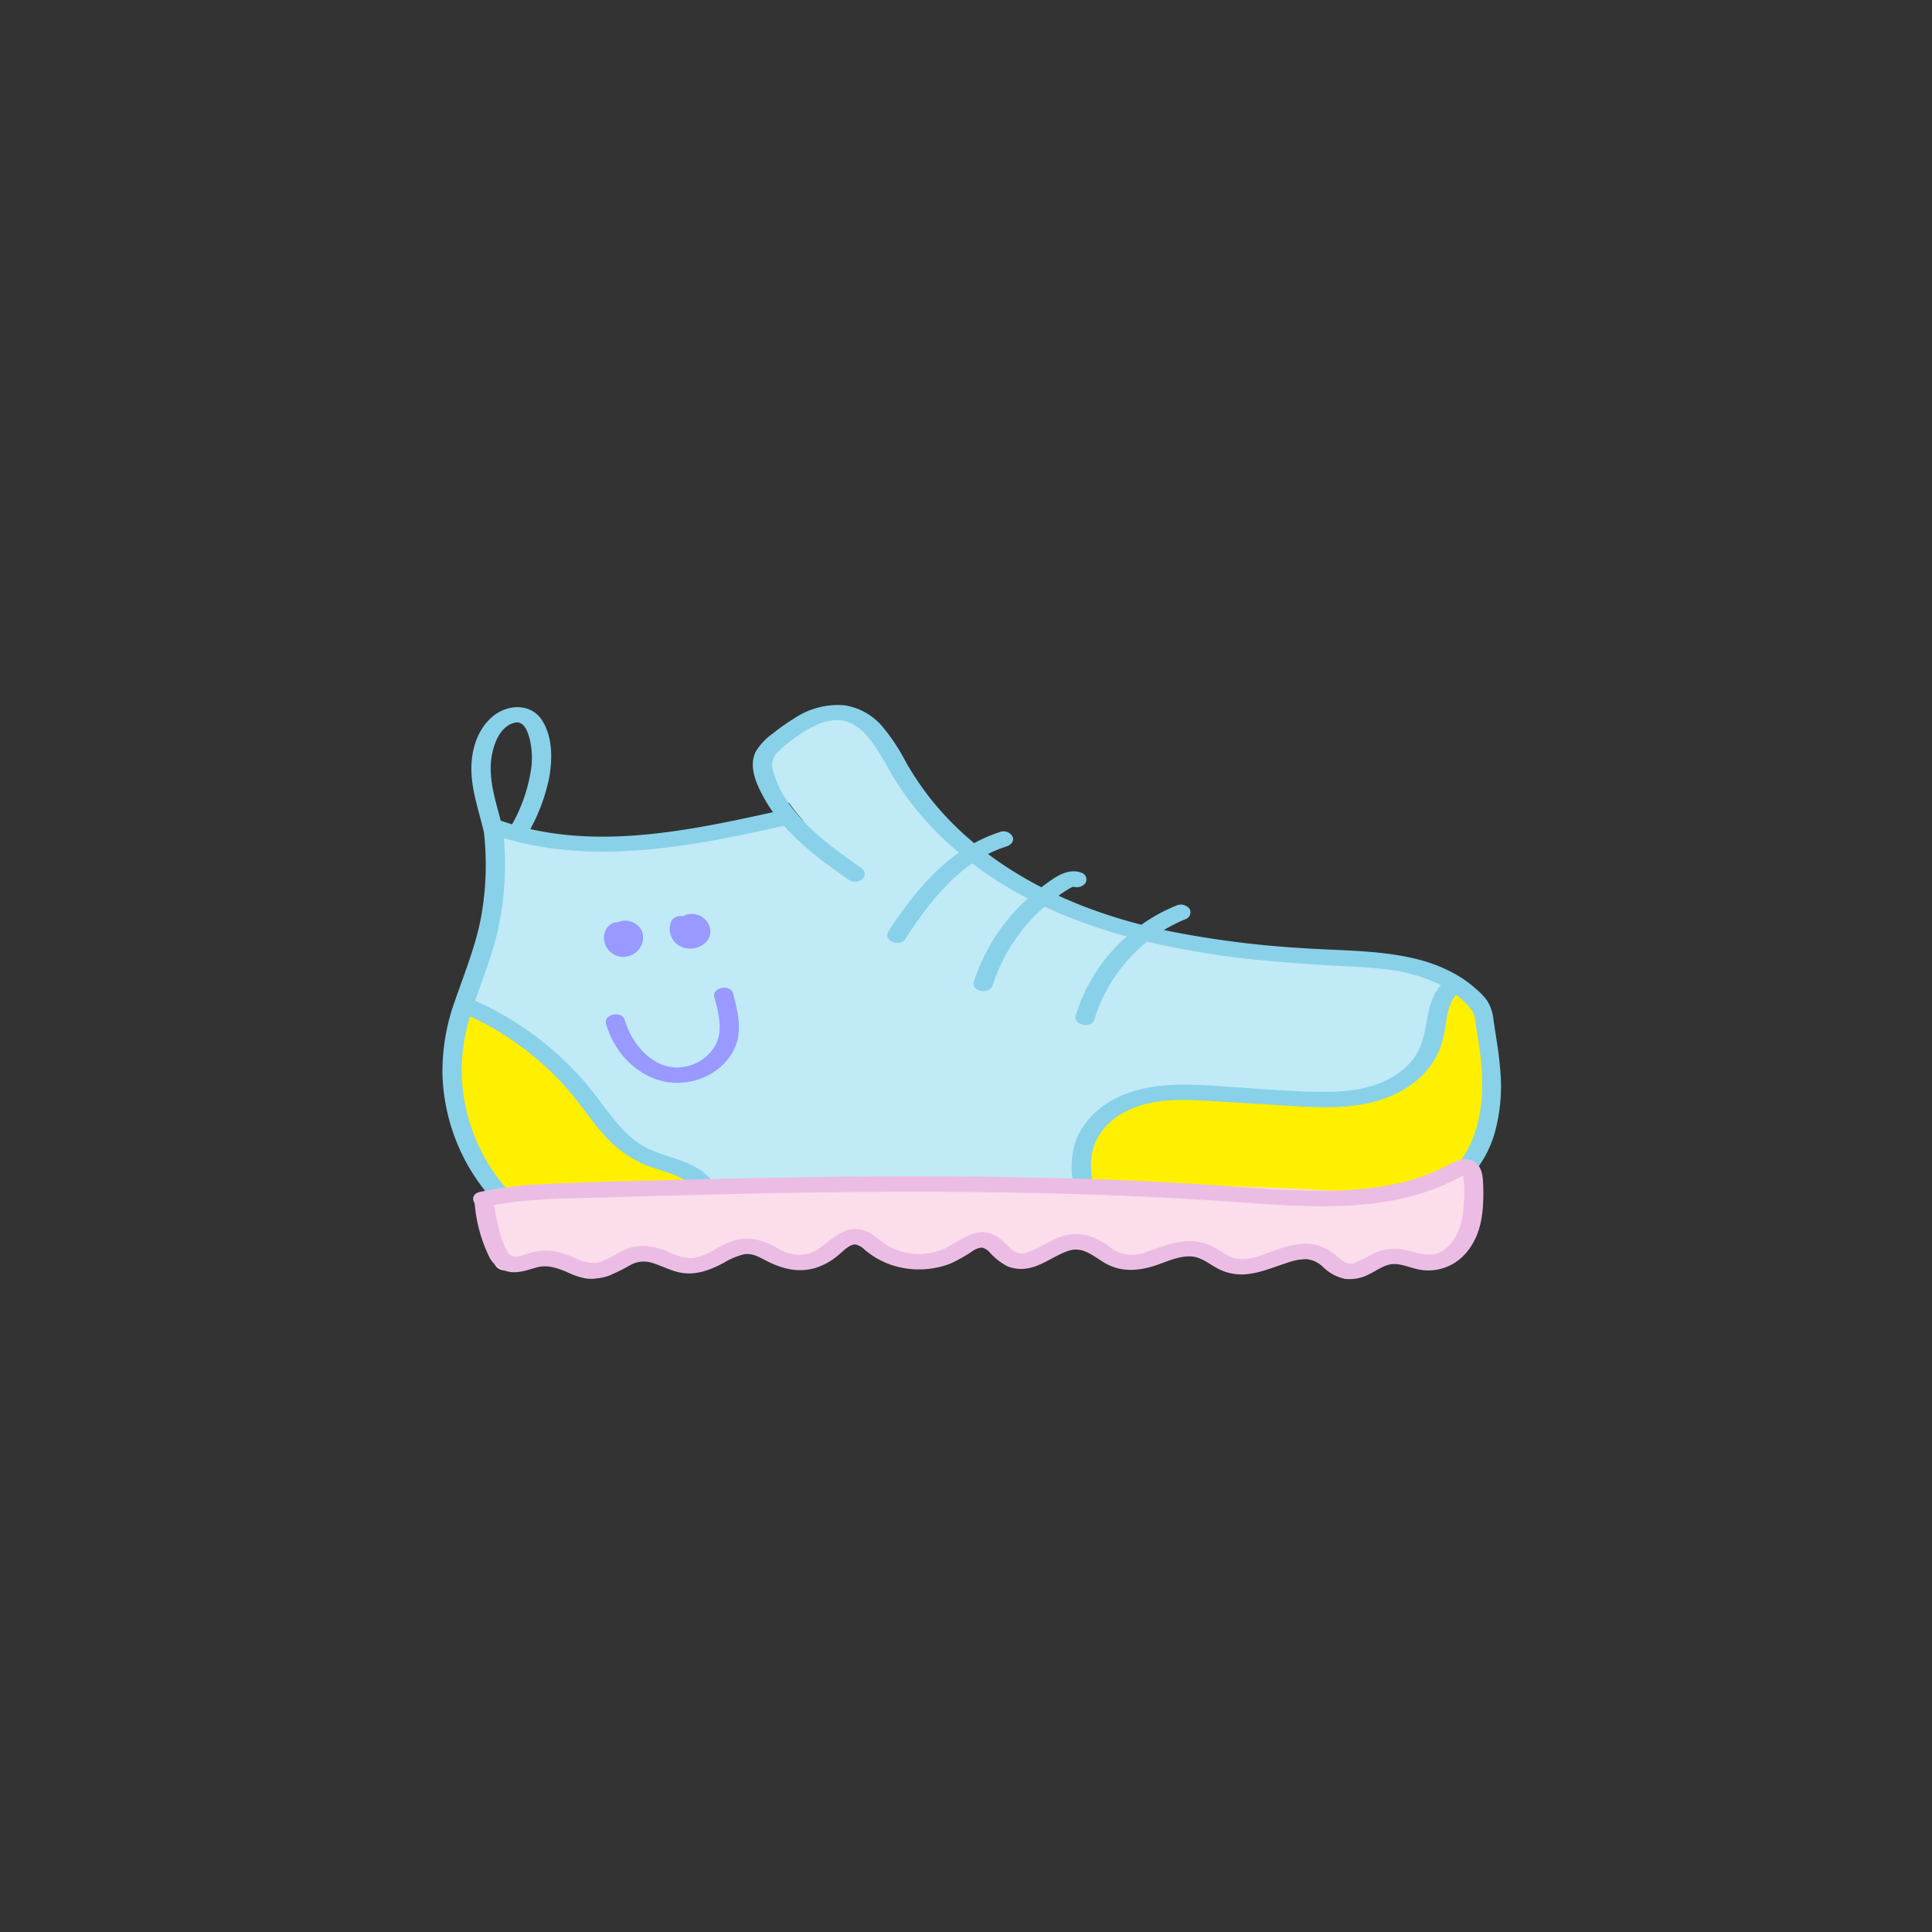 <svg xmlns="http://www.w3.org/2000/svg" viewBox="0 0 400 400"><rect x="0" y="0" width="400" height="400" fill="#333333" stroke="none"/><defs><style>.cls-1{fill:#bfeaf6;}.cls-2{fill:#fff000;}.cls-3{fill:#ecbde4;}.cls-4{fill:#89d1e9;}.cls-5{fill:#99f;}.cls-6{fill:#fbddeb;}</style></defs><g id="Graphics"><path class="cls-1" d="M298.28,202.854a3.205,3.205,0,0,0-.677-.318c-9.824-3.283-20.464-3.729-30.694-4.806q-9.414-.991-18.828-1.983l-.003,0c-7.921-2.103-15.786-4.434-23.614-6.859a170.453,170.453,0,0,1-17.629-6.347,91.64,91.64,0,0,1-9.284-9.671c-3.291-3.889-6.532-7.814-9.906-11.632q-2.594-2.936-5.228-5.836a64.013,64.013,0,0,0-5.013-5.392c-3.677-3.218-8.717-.976-12.502.952-3.48,1.772-7.696,5.258-6.687,9.668.641,2.805,2.774,4.418,5.203,5.667.915,1.266,1.88,2.482,2.868,3.623-.148.018-.291.047-.438.067a2.858,2.858,0,0,0-1.224-.058c-17.841,3.013-35.91,5.997-54.04,4.598-.127-.055-.257-.105-.384-.161a2.56,2.56,0,0,0-1.477-.151c-1.135-1.556-2.767-2.954-4.846-2.412-2.21.576-2.448,2.64-1.91,4.508a17.208,17.208,0,0,1,.582,6.899c-.538,4.845-2.049,9.659-3.175,14.395-.692,2.908-1.478,5.847-1.965,8.819-.214.685-.406,1.378-.598,2.07.927.423,1.835.88,2.731,1.36a56.456,56.456,0,0,1,7.745,4.875,2.546,2.546,0,0,1,.788.875,76.222,76.222,0,0,1,5.923,5.426,1.925,1.925,0,0,1,1.356.672c3.662,3.971,7.259,8.047,10.583,12.322,3.186,1.998,6.338,4.058,9.377,6.261a106.637,106.637,0,0,1,10.943,3.426,2.205,2.205,0,0,1,1.503,2.647,2.104,2.104,0,0,1-.439.791c10.135-.326,20.266-.794,30.402-1.104a373.482,373.482,0,0,1,39.299.488c2.425.182,6.138,1.118,7.852-1.29a2.027,2.027,0,0,0,.295-.643.901.901,0,0,0,.217-.414,42.052,42.052,0,0,0,.616-7.126c.074-.05.149-.098.22-.153a2.309,2.309,0,0,0,.89-2.015,22.815,22.815,0,0,1,3.388-4.063,24.972,24.972,0,0,1,5.505-3.912c.034-.003.07-.004.103-.008a122.315,122.315,0,0,1,25.023-.824,1.855,1.855,0,0,0,.491-.043c1.862.273,3.724.511,5.585.647a90.796,90.796,0,0,0,21.72-.68c.795-.519,1.595-1.035,2.388-1.566.173-.116.329-.248.497-.369,1.238-1.798,2.42-3.633,3.473-5.547a41.408,41.408,0,0,0,4.601-13.461,1.626,1.626,0,0,1,.43-.841A2.87,2.87,0,0,0,298.28,202.854Z"/><path class="cls-2" d="M305.56,207.613a1.873,1.873,0,0,0-1.627-.746c.291-1.702-2.683-2.583-3.661-1.035a31.946,31.946,0,0,0-3.356,8.483c-.82,2.862-1.674,5.792-3.634,8.106-3.625,4.279-9.95,4.738-15.158,4.722-7.25-.022-14.523-.552-21.766-.858-7.17-.302-14.668-.604-21.438,2.198-6.078,2.515-11.266,7.797-11.942,14.547a1.219,1.219,0,0,0,.292.948,1.38,1.38,0,0,0-.315.838c-.015,1.05,1.117,1.561,2,1.6,5.207.232,10.452.033,15.663.006q2.571-.013,5.141-.027l.022.001a63.495,63.495,0,0,0,15.732,2.292,186.498,186.498,0,0,0,22.325-.282c6.082-.441,12.716-.871,17.825-4.584,5.004-3.636,6.796-9.905,7.565-15.751C310.155,221.051,309.315,213.731,305.56,207.613Z"/><path class="cls-2" d="M145.031,243.964a2.163,2.163,0,0,0-1.66-.742,73.819,73.819,0,0,1-18.248-10.496,114.401,114.401,0,0,0-15.158-15.355c-.488-.521-.976-1.042-1.485-1.544a23.202,23.202,0,0,0-10.389-6.281,2.185,2.185,0,0,0-.726-.065c-1.155-.369-2.804.108-2.889,1.456a59.727,59.727,0,0,0,9.903,36.712,2.125,2.125,0,0,0,2.452.632,14.031,14.031,0,0,0,5.594.365q1.399-.071,2.799-.141a20.903,20.903,0,0,0,3.209-.045,5.07,5.07,0,0,0,.822-.158l18.811-.947a2.508,2.508,0,0,0,1.533-.589,35.773,35.773,0,0,0,4.027-.057,2.048,2.048,0,0,0,1.929-1.175A1.485,1.485,0,0,0,145.031,243.964Z"/><path class="cls-3" d="M300.959,246.822a2.695,2.695,0,0,0-2.681-.32,8.458,8.458,0,0,0-1.14.638q-1.288.756-2.576,1.512a1.977,1.977,0,0,0-.854.824,25.238,25.238,0,0,1-3.288.667q-7.25-.066-14.501-.117c-.082-.004-.165-.009-.247-.012q-20.553-.905-41.124-1.34-40.888-.864-81.787.13-23.06.562-46.101,1.714c-.91.045-1.985.553-2,1.6a1.693,1.693,0,0,0,1.343,1.514,7.21,7.21,0,0,0,.244,3.759,1.297,1.297,0,0,0-.213.841,45.327,45.327,0,0,0,4.816.964c.116-.023.235-.04.348-.066l1.371-.312.04.007a13.754,13.754,0,0,0,2.455,1.007c3.1.536,6.145,1.586,9.291.884,2.684-.599,5.22-1.676,7.964-2.022,3.074-.386,5.741.428,8.548,1.587a3.572,3.572,0,0,0,.498.165,8.267,8.267,0,0,0,2.867-.522,16.166,16.166,0,0,0,2.747-1.397c.091-.003.181-.003.272-.007,2.404-1.525,4.785-2.709,7.753-2.109,2.536.513,4.597,2.53,7.156,2.834a6.953,6.953,0,0,0,4.154-1.078,23.214,23.214,0,0,1,4.504-1.919,15.422,15.422,0,0,1,8.123-.19c.243.062.478.152.718.224a1.825,1.825,0,0,1,2.282-.08,12.279,12.279,0,0,0,5.722,2.212,17.98,17.98,0,0,0,5.391-.516c3.432-.76,6.857-1.801,10.413-1.654a19.816,19.816,0,0,1,5.712,1.128,14.831,14.831,0,0,0,3.869,1.159c1.718.089,3.481-.642,5.121-1.08a29.553,29.553,0,0,1,4.713-.994,8.569,8.569,0,0,1,1.526-.002,2.294,2.294,0,0,1,1.992.079,27.37,27.37,0,0,0,6.429,2.412q2.047-.024,4.094-.008c1.837-.433,3.685-.819,5.554-1.083.299-.042.605-.083.916-.12a11.838,11.838,0,0,1,6.617-.219c2.124,1.543,3.779,3.263,6.604,3.476,2.808.211,5.366-.996,7.784-2.269a14.504,14.504,0,0,1,6.398-1.945,15.334,15.334,0,0,1,7.544,3.628,6.022,6.022,0,0,0,1.002.394,8.242,8.242,0,0,0,4.975-.39q.24-.111.479-.225c.889-.425,1.769-.863,2.677-1.248a12.153,12.153,0,0,1,4.149-1.035,1.957,1.957,0,0,0,.458.692,5.342,5.342,0,0,0,4.717,1.223,5.133,5.133,0,0,0,3.694-3.177,16.898,16.898,0,0,0,1.142-4.707,18.188,18.188,0,0,0,.129-2.427A3.253,3.253,0,0,0,300.959,246.822Z"/><path class="cls-4" d="M309.197,211.06a8.959,8.959,0,0,0-1.372-3.995,14.67,14.67,0,0,0-2.241-2.324,24.24,24.24,0,0,0-4.694-3.285,32.244,32.244,0,0,0-7.744-2.931c-7.719-1.882-15.899-1.685-23.784-2.244a201.624,201.624,0,0,1-28.391-3.721,31.916,31.916,0,0,1,4.538-2.286,1.474,1.474,0,0,0,.718-2.189,2.312,2.312,0,0,0-2.736-.574,35.183,35.183,0,0,0-7.163,3.945,105.186,105.186,0,0,1-11.916-3.789q-2.653-1.03-5.253-2.227c.149-.106.294-.218.445-.321.417-.287.838-.568,1.268-.834.284-.175.574-.353.869-.508.288-.151.66-.128.21-.301a2.326,2.326,0,0,0,2.736-.574,1.466,1.466,0,0,0-.718-2.19c-3.002-1.158-5.823,1.114-8.142,2.816-.073.054-.142.113-.214.167a78.938,78.938,0,0,1-11.059-6.878,24.878,24.878,0,0,1,3.731-1.535c.866-.273,1.714-.951,1.397-1.968a2.097,2.097,0,0,0-2.46-1.117,30.687,30.687,0,0,0-5.528,2.368,62.778,62.778,0,0,1-8.773-8.871,61.13,61.13,0,0,1-5.353-7.896,40.451,40.451,0,0,0-4.923-7.429,12.852,12.852,0,0,0-7.887-4.356,16.22,16.22,0,0,0-10.25,2.677,41.929,41.929,0,0,0-4.503,3.175,12.655,12.655,0,0,0-3.453,3.613c-1.746,3.222.173,7.095,1.774,9.993a28.164,28.164,0,0,0,1.717,2.685c-16.282,3.589-33.744,7.229-50.236,3.498a38.616,38.616,0,0,0,3.87-10.51c.713-3.864.766-8.445-1.376-11.904-2.299-3.713-7.18-3.491-10.272-.923-2.902,2.41-4.21,6.148-4.41,9.825-.263,4.847,1.493,9.541,2.581,14.197a61.033,61.033,0,0,1-.527,17.143c-1.091,6.13-3.435,11.789-5.453,17.643A42.832,42.832,0,0,0,91.615,222.8a40.813,40.813,0,0,0,3.319,14.591A40.172,40.172,0,0,0,103.15,249.6a1.105,1.105,0,0,0-.076.482,33.651,33.651,0,0,0,2.51,10.401A2.118,2.118,0,0,0,107.99,261.61a2.357,2.357,0,0,0,3.267-.189c1.694-2.424,6.041.969,7.814,1.696a8.772,8.772,0,0,0,5.731.566c1.823-.516,3.229-1.694,4.841-2.62a7.804,7.804,0,0,1,5.087-1.016c1.932.3,3.465,1.534,5.297,2.12a7.782,7.782,0,0,0,5.614-.426c1.674-.742,3.107-1.934,4.798-2.641a9.318,9.318,0,0,1,5.202-.558c1.932.354,3.452,1.48,5.252,2.17,3.313,1.272,6.523.282,9.533-1.291,2.379-1.243,5.13-3.235,7.943-2.35,3.239,1.02,5.651,3.678,9.134,4.142,4.204.559,7.446-1.944,11.18-3.331a11.667,11.667,0,0,1,5.02-.808,7.2,7.2,0,0,1,4.284,2.204,6.508,6.508,0,0,0,5.286,1.885c2.028-.26,3.849-1.387,5.654-2.275,1.56-.768,3.353-1.728,5.145-1.667,1.772.06,2.927,1.425,4.203,2.481a9.371,9.371,0,0,0,8.911,1.713c2.814-.804,5.374-2.4,8.233-3.033a4.48,4.48,0,0,1,3.337.35c1.58.91,2.754,2.366,4.417,3.175,3.078,1.497,6.428.651,9.426-.586,2.655-1.096,5.662-2.989,8.637-2.167,3.106.857,5.553,3.307,8.807,3.805a7.558,7.558,0,0,0,4.995-.877c1.202-.696,2.571-2.417,4.008-2.539a5.104,5.104,0,0,1,2.362.783,18.178,18.178,0,0,0,2.655,1.14,7.316,7.316,0,0,0,4.696-.197,3.945,3.945,0,0,0,2.168-1.96c.955-.043,1.866-.565,1.855-1.578a49.048,49.048,0,0,1,1.934-14.225,1.627,1.627,0,0,0,.045-.265,23.033,23.033,0,0,0,4.648-8.476,36.347,36.347,0,0,0,1.171-13.534c-.138-1.73-.357-3.452-.619-5.167C309.718,214.459,309.199,211.112,309.197,211.06ZM106.674,149.609c1.676-.346,2.46,1.584,2.853,2.889a16.456,16.456,0,0,1,.487,6.346,33.301,33.301,0,0,1-3.988,11.818c-.729-.219-1.457-.448-2.181-.7-.055-.019-.117-.025-.174-.042-.976-3.752-2.196-7.517-2.066-11.418C101.709,155.383,103.037,150.361,106.674,149.609Zm-3.27,41.414a63.854,63.854,0,0,0,.92-17.5c14.575,4.355,29.963,2.988,44.764.209,4.418-.829,8.811-1.783,13.2-2.752a60.467,60.467,0,0,0,9.392,8.266c1.304.964,2.626,1.901,3.952,2.834a2.387,2.387,0,0,0,2.828,0,1.413,1.413,0,0,0,0-2.263c-5.025-3.537-10.193-7.183-14.046-12.038a22.692,22.692,0,0,1-4.349-8.06,3.88,3.88,0,0,1,1.065-4.147,30.718,30.718,0,0,1,4.326-3.411c2.471-1.701,5.536-3.386,8.646-3.013,2.759.331,4.835,2.323,6.418,4.456,1.725,2.325,3.027,4.921,4.52,7.392a58.23,58.23,0,0,0,5.405,7.5,68.497,68.497,0,0,0,8.083,8.048c-5.939,4.171-10.566,10.123-14.568,16.273-1.299,1.996,2.348,3.314,3.454,1.615,3.747-5.76,8.137-11.709,13.869-15.665a78.613,78.613,0,0,0,11.517,7.246,42.262,42.262,0,0,0-3.059,3.078,39.38,39.38,0,0,0-8.098,14.106c-.688,2.126,3.228,2.796,3.857.851a36.864,36.864,0,0,1,6.612-12.08,35.511,35.511,0,0,1,4.148-4.249,107.793,107.793,0,0,0,17.021,6.155,35.868,35.868,0,0,0-10.55,16.315c-.649,2.14,3.264,2.806,3.857.851a32.859,32.859,0,0,1,10.939-16.084,178.788,178.788,0,0,0,25.049,3.975c4.205.388,8.419.679,12.635.925,4.073.238,8.173.34,12.219.891a33.478,33.478,0,0,1,10.894,3.212c-3.68,4.066-2.266,10.578-5.53,15.021-4.099,5.58-11.305,7.025-17.826,7.066-8.059.051-16.172-.815-24.214-1.282-7.232-.42-14.878-.48-21.239,3.488a16.375,16.375,0,0,0-6.631,7.511,17.321,17.321,0,0,0-.527,9.947q-31.505-.565-63.015.17-5.476.13-10.951.307a1.666,1.666,0,0,0-.22-.648c-1.925-3.322-5.575-4.739-9.036-5.897a41.13,41.13,0,0,1-5.21-1.95,17.377,17.377,0,0,1-4.784-3.649c-3.096-3.237-5.476-7.091-8.445-10.442a64.986,64.986,0,0,0-22.342-16.412C100.231,201.84,102.334,196.626,103.404,191.024Zm-7.763,32.345a38.275,38.275,0,0,1,1.67-12.968,61.712,61.712,0,0,1,19.522,14.359c2.881,3.188,5.221,6.804,8.058,10.024a23.186,23.186,0,0,0,9.96,6.869c3.216,1.123,7.109,1.893,9.294,4.674q-18.727.633-37.435,1.72A37.592,37.592,0,0,1,95.642,223.368Zm203.16,33.182a1.833,1.833,0,0,0-1.483,1.466c-.104.746-1.506.572-1.981.432-1.955-.579-3.512-1.882-5.62-2.06a7.242,7.242,0,0,0-4.943,1.599c-1.092.794-2.161,1.976-3.621,1.888a10.539,10.539,0,0,1-4.06-1.672,23.177,23.177,0,0,0-4.628-2.085c-3.303-.957-6.592.156-9.622,1.464-2.389,1.031-5.533,2.918-8.076,1.335-1.509-.939-2.663-2.323-4.292-3.1a8.641,8.641,0,0,0-4.429-.766c-3.075.256-5.812,1.747-8.643,2.84a9.216,9.216,0,0,1-3.481.804c-1.468-.042-2.483-.956-3.543-1.879a10.077,10.077,0,0,0-4.828-2.656,11.205,11.205,0,0,0-5.755.704c-1.851.666-3.564,1.636-5.336,2.48-.663.316-1.562.859-2.316.632a6.006,6.006,0,0,1-1.886-1.46c-2.905-2.566-6.758-3.082-10.468-2.329a21.78,21.78,0,0,0-5.137,1.819c-1.685.817-3.44,1.89-5.339,2.092-3.208.341-5.994-2.704-8.831-3.761-3.295-1.229-6.464-.561-9.525.974-2.245,1.126-5.212,3.479-7.883,2.683-1.807-.539-3.356-1.723-5.19-2.256a14.474,14.474,0,0,0-5.869-.387,14.038,14.038,0,0,0-5.344,1.895c-1.307.771-2.942,2.168-4.551,2.09a5.771,5.771,0,0,1-2.231-.873,16.054,16.054,0,0,0-2.914-1.226,12.587,12.587,0,0,0-5.672-.254,13.972,13.972,0,0,0-5.241,2.295c-1.427.935-2.711,1.815-4.464,1.266-1.731-.542-3.21-1.687-4.899-2.333a10.138,10.138,0,0,0-4.915-.692,5.984,5.984,0,0,0-2.74,1.076,30.927,30.927,0,0,1-1.826-7.32c.037-.021.077-.039.112-.061q47.818-2.771,95.745-2.534,10.464.054,20.926.263a2.623,2.623,0,0,0,1.195.021q13.289.263,26.572.752,12.168.455,24.328,1.105c6.322.337,12.916.672,19.03-1.287a21.976,21.976,0,0,0,4.59-2.076A52.104,52.104,0,0,0,298.802,256.55Zm7.069-23.758c-1.533,5.907-5.067,10.969-10.85,13.297-5.765,2.32-12.358,1.88-18.428,1.558q-11.663-.62-23.334-1.076-13.423-.515-26.854-.783c-.681-3.163-.876-6.48.478-9.501A13.257,13.257,0,0,1,232.57,230.4c6.242-3.484,13.74-2.701,20.595-2.29q5.908.354,11.815.709c3.792.227,7.597.528,11.399.403,6.563-.216,13.373-1.852,18.148-6.646a16.141,16.141,0,0,0,4.478-8.601c.497-2.611.615-5.924,2.461-8.017a15.402,15.402,0,0,1,3.467,3.524,9.691,9.691,0,0,1,.662,3.012C306.552,218.286,307.751,225.547,305.87,232.792Z"/><path class="cls-5" d="M133.015,193.134a3.036,3.036,0,0,0-.482-.989,3.92,3.92,0,0,0-3.254-1.526,3.848,3.848,0,0,0-1.396.339,2.315,2.315,0,0,0-1.529.454,3.56,3.56,0,0,0-1.105,3.987,4.015,4.015,0,0,0,3.823,2.711,4.138,4.138,0,0,0,3.864-2.773A3.81,3.81,0,0,0,133.015,193.134Z"/><path class="cls-5" d="M147.055,192.53a3.805,3.805,0,0,0-.536-1.511,3.952,3.952,0,0,0-2.352-1.679,3.79,3.79,0,0,0-2.818.363,2.375,2.375,0,0,0-1.465.171q-.203.125-.405.25a1.569,1.569,0,0,0-.514.706,3.869,3.869,0,0,0-.203,2.397,3.974,3.974,0,0,0,1.214,2.089,4.243,4.243,0,0,0,2.734,1.071,4.452,4.452,0,0,0,2.454-.587,4.385,4.385,0,0,0,1.246-1.042,3.002,3.002,0,0,0,.539-1.032A2.899,2.899,0,0,0,147.055,192.53Z"/><path class="cls-5" d="M151.769,205.668c-.53-1.964-4.442-1.316-3.857.851.871,3.228,1.895,6.997.088,10.103a9.178,9.178,0,0,1-6.416,4.267c-5.957,1.027-10.758-4.525-12.233-9.713-.557-1.958-4.471-1.307-3.857.851,1.626,5.718,6.253,10.775,12.232,11.928,5.539,1.068,11.792-1.585,14.29-6.765C153.779,213.53,152.772,209.386,151.769,205.668Z"/><path class="cls-6" d="M305.068,240.848a2.304,2.304,0,0,0-3.141.324c-.368.493-.767.956-1.155,1.43-10.254,5.618-22.788,3.908-33.989,3.455q-19.898-.803-39.811-1.174-39.573-.739-79.154.224-22.397.545-44.777,1.636c-.899.043-1.956.543-1.995,1.566-.825.133-1.516.645-1.447,1.54a38.611,38.611,0,0,0,2.854,11.973,2.221,2.221,0,0,0,3.343.706,8.371,8.371,0,0,1,5.046-1.74,10.041,10.041,0,0,1,5.197,1.719,13.562,13.562,0,0,0,5.555,2.214,9.005,9.005,0,0,0,5.012-1.113c1.479-.778,2.791-1.831,4.255-2.632a3.566,3.566,0,0,1,3.819-.263,14.258,14.258,0,0,0,5.892,1.956,10.524,10.524,0,0,0,5.992-1.524c1.549-.945,2.871-2.471,4.574-3.134,1.526-.594,3.098.098,4.496.732,3.528,1.6,6.782,3.025,10.721,2.023,3.427-.871,6.355-3.042,9.762-3.916,3.706-.95,6.197,1.649,9.329,3.134,3.48,1.649,6.98,1.083,10.42-.335,1.554-.641,3.052-1.411,4.616-2.027a6.347,6.347,0,0,1,3.706-.61c1.668.416,2.738,2.152,4.191,3a8.432,8.432,0,0,0,5.704.867,21.894,21.894,0,0,0,5.645-2.068c.92-.438,1.835-.888,2.774-1.285.622-.263,1.644-.827,2.311-.476.654.344,1.083,1.351,1.518,1.917a7.909,7.909,0,0,0,2.166,1.958,10.198,10.198,0,0,0,5.432,1.366c4.382-.052,7.919-2.535,11.958-3.823.838-.267,1.5-.512,2.209.07.7.573,1.229,1.361,1.875,1.996a8.256,8.256,0,0,0,5.073,2.224c4.14.4,7.699-1.609,11.483-2.892,1.776-.602,3.917-1.168,5.708-.325a16.949,16.949,0,0,1,2.401,1.709,9.234,9.234,0,0,0,2.916,1.425,9.083,9.083,0,0,0,5.733-.399,7.874,7.874,0,0,0,2.212-1.36c.48-.424,1.202-1.55,1.711-1.525.736.035,1.737.966,2.412,1.265a8.322,8.322,0,0,0,2.956.707c.242.012.484.012.726.003a9.316,9.316,0,0,0,8.285-.868c3.052-2.046,3.67-5.809,4.198-9.168.314-1.994.766-4.018.903-6.033A5.103,5.103,0,0,0,305.068,240.848Z"/><path class="cls-3" d="M307.02,244.335c-.098-1.565-.538-3.213-2.064-3.965-2.045-1.007-3.907.215-5.696,1.123a40.601,40.601,0,0,1-5.193,2.2c-7.21,2.471-14.947,2.942-22.512,2.816-8.204-.137-16.389-.939-24.576-1.419q-13.411-.787-26.842-1.144c-18.078-.5-36.166-.492-54.247-.213q-13.443.208-26.882.588c-8.975.244-17.972.379-26.939.863a76.267,76.267,0,0,0-12.723,1.6c-1.482.335-1.649,1.5-1.081,2.313A31.354,31.354,0,0,0,101.241,260.12a5.763,5.763,0,0,0,4.334,3.218c1.913.268,3.685-.411,5.493-.919,3.46-.973,6.299,1.302,9.582,2.03a9.665,9.665,0,0,0,5.375-.308,42.456,42.456,0,0,0,4.534-2.249,5.644,5.644,0,0,1,4.44-.429c1.747.515,3.37,1.379,5.135,1.852,3.531.946,6.648-.244,9.748-1.876a14.341,14.341,0,0,1,4.207-1.761c1.578-.256,2.968.51,4.322,1.224,3.423,1.804,6.93,2.75,10.739,1.506a13.959,13.959,0,0,0,4.525-2.632c.874-.716,2.252-2.237,3.508-2.119a4.097,4.097,0,0,1,1.89,1.142,20.697,20.697,0,0,0,2.257,1.604,16.901,16.901,0,0,0,4.792,1.937,18.094,18.094,0,0,0,10.587-.703,30.439,30.439,0,0,0,4.559-2.552,3.953,3.953,0,0,1,2.041-.786,3.004,3.004,0,0,1,1.602,1,12.892,12.892,0,0,0,3.702,2.891,7.608,7.608,0,0,0,4.503.337c2.958-.637,5.327-2.66,8.167-3.581,3.078-.998,5.316,1.397,7.85,2.755,3.149,1.688,6.563,1.414,9.868.37,2.797-.884,6.255-2.733,9.216-1.594,1.631.627,2.997,1.794,4.594,2.496a10.411,10.411,0,0,0,4.758.872c3.145-.175,5.987-1.465,8.948-2.401a11.741,11.741,0,0,1,4.007-.749,5.728,5.728,0,0,1,3.45,1.673,9.127,9.127,0,0,0,4.612,2.425,8.754,8.754,0,0,0,4.973-1.028c1.379-.673,2.766-1.705,4.299-1.986,1.694-.31,3.46.471,5.084.862a10.236,10.236,0,0,0,9.764-2.366c2.774-2.648,3.956-6.191,4.274-9.946A41.182,41.182,0,0,0,307.02,244.335Zm-3.989,5.324c-.203,3.379-1.151,6.91-3.965,9.05-2.935,2.232-6.048.269-9.249-.109a9.808,9.808,0,0,0-5.187.822,46.603,46.603,0,0,1-4.214,2.073c-1.452.469-2.4-.375-3.468-1.27a11.195,11.195,0,0,0-4.097-2.391c-2.908-.835-5.909.007-8.674.95-2.488.849-5.284,2.208-7.979,1.826-1.569-.222-2.904-1.233-4.239-2.014a11.339,11.339,0,0,0-4.846-1.623c-3.331-.275-6.417,1.179-9.525,2.123a7.46,7.46,0,0,1-8.205-1.246c-2.821-1.816-5.721-3.007-9.095-2.009-2.715.803-4.981,2.608-7.66,3.453a2.92,2.92,0,0,1-2.998-.465c-1.197-.968-2.115-2.215-3.485-2.971-3.579-1.976-6.558.436-9.584,2.145a12.923,12.923,0,0,1-9.19,1.294,12.252,12.252,0,0,1-4.242-1.819c-1.456-1.005-2.676-2.303-4.428-2.802-3.626-1.032-6.221,1.668-8.86,3.635a7.375,7.375,0,0,1-4.33,1.494,9.73,9.73,0,0,1-4.73-1.482,14.404,14.404,0,0,0-4.818-1.819,10.273,10.273,0,0,0-4.895.657c-2.676.978-5.361,3.428-8.324,3.33a14.364,14.364,0,0,1-4.555-1.378,13.973,13.973,0,0,0-5.086-1.176,10.895,10.895,0,0,0-4.897,1.36,19.016,19.016,0,0,1-4.431,2.115,7.552,7.552,0,0,1-4.284-.775,24.351,24.351,0,0,0-4.799-1.595,11.378,11.378,0,0,0-5.281.465c-1.433.431-3.147,1.339-4.208-.132a16.087,16.087,0,0,1-1.908-4.984,34.584,34.584,0,0,1-.978-4.894c7.711-1.457,15.689-1.353,23.502-1.593q13.064-.401,26.13-.706c17.419-.389,34.844-.582,52.267-.367,17.39.213,34.775.841,52.124,2.065,14.633,1.032,30.333,2.307,43.994-4.178.832-.395,1.633-.84,2.45-1.264l.075-.037c.056.186.116.384.125.438A28.376,28.376,0,0,1,303.031,249.658Z"/></g></svg>